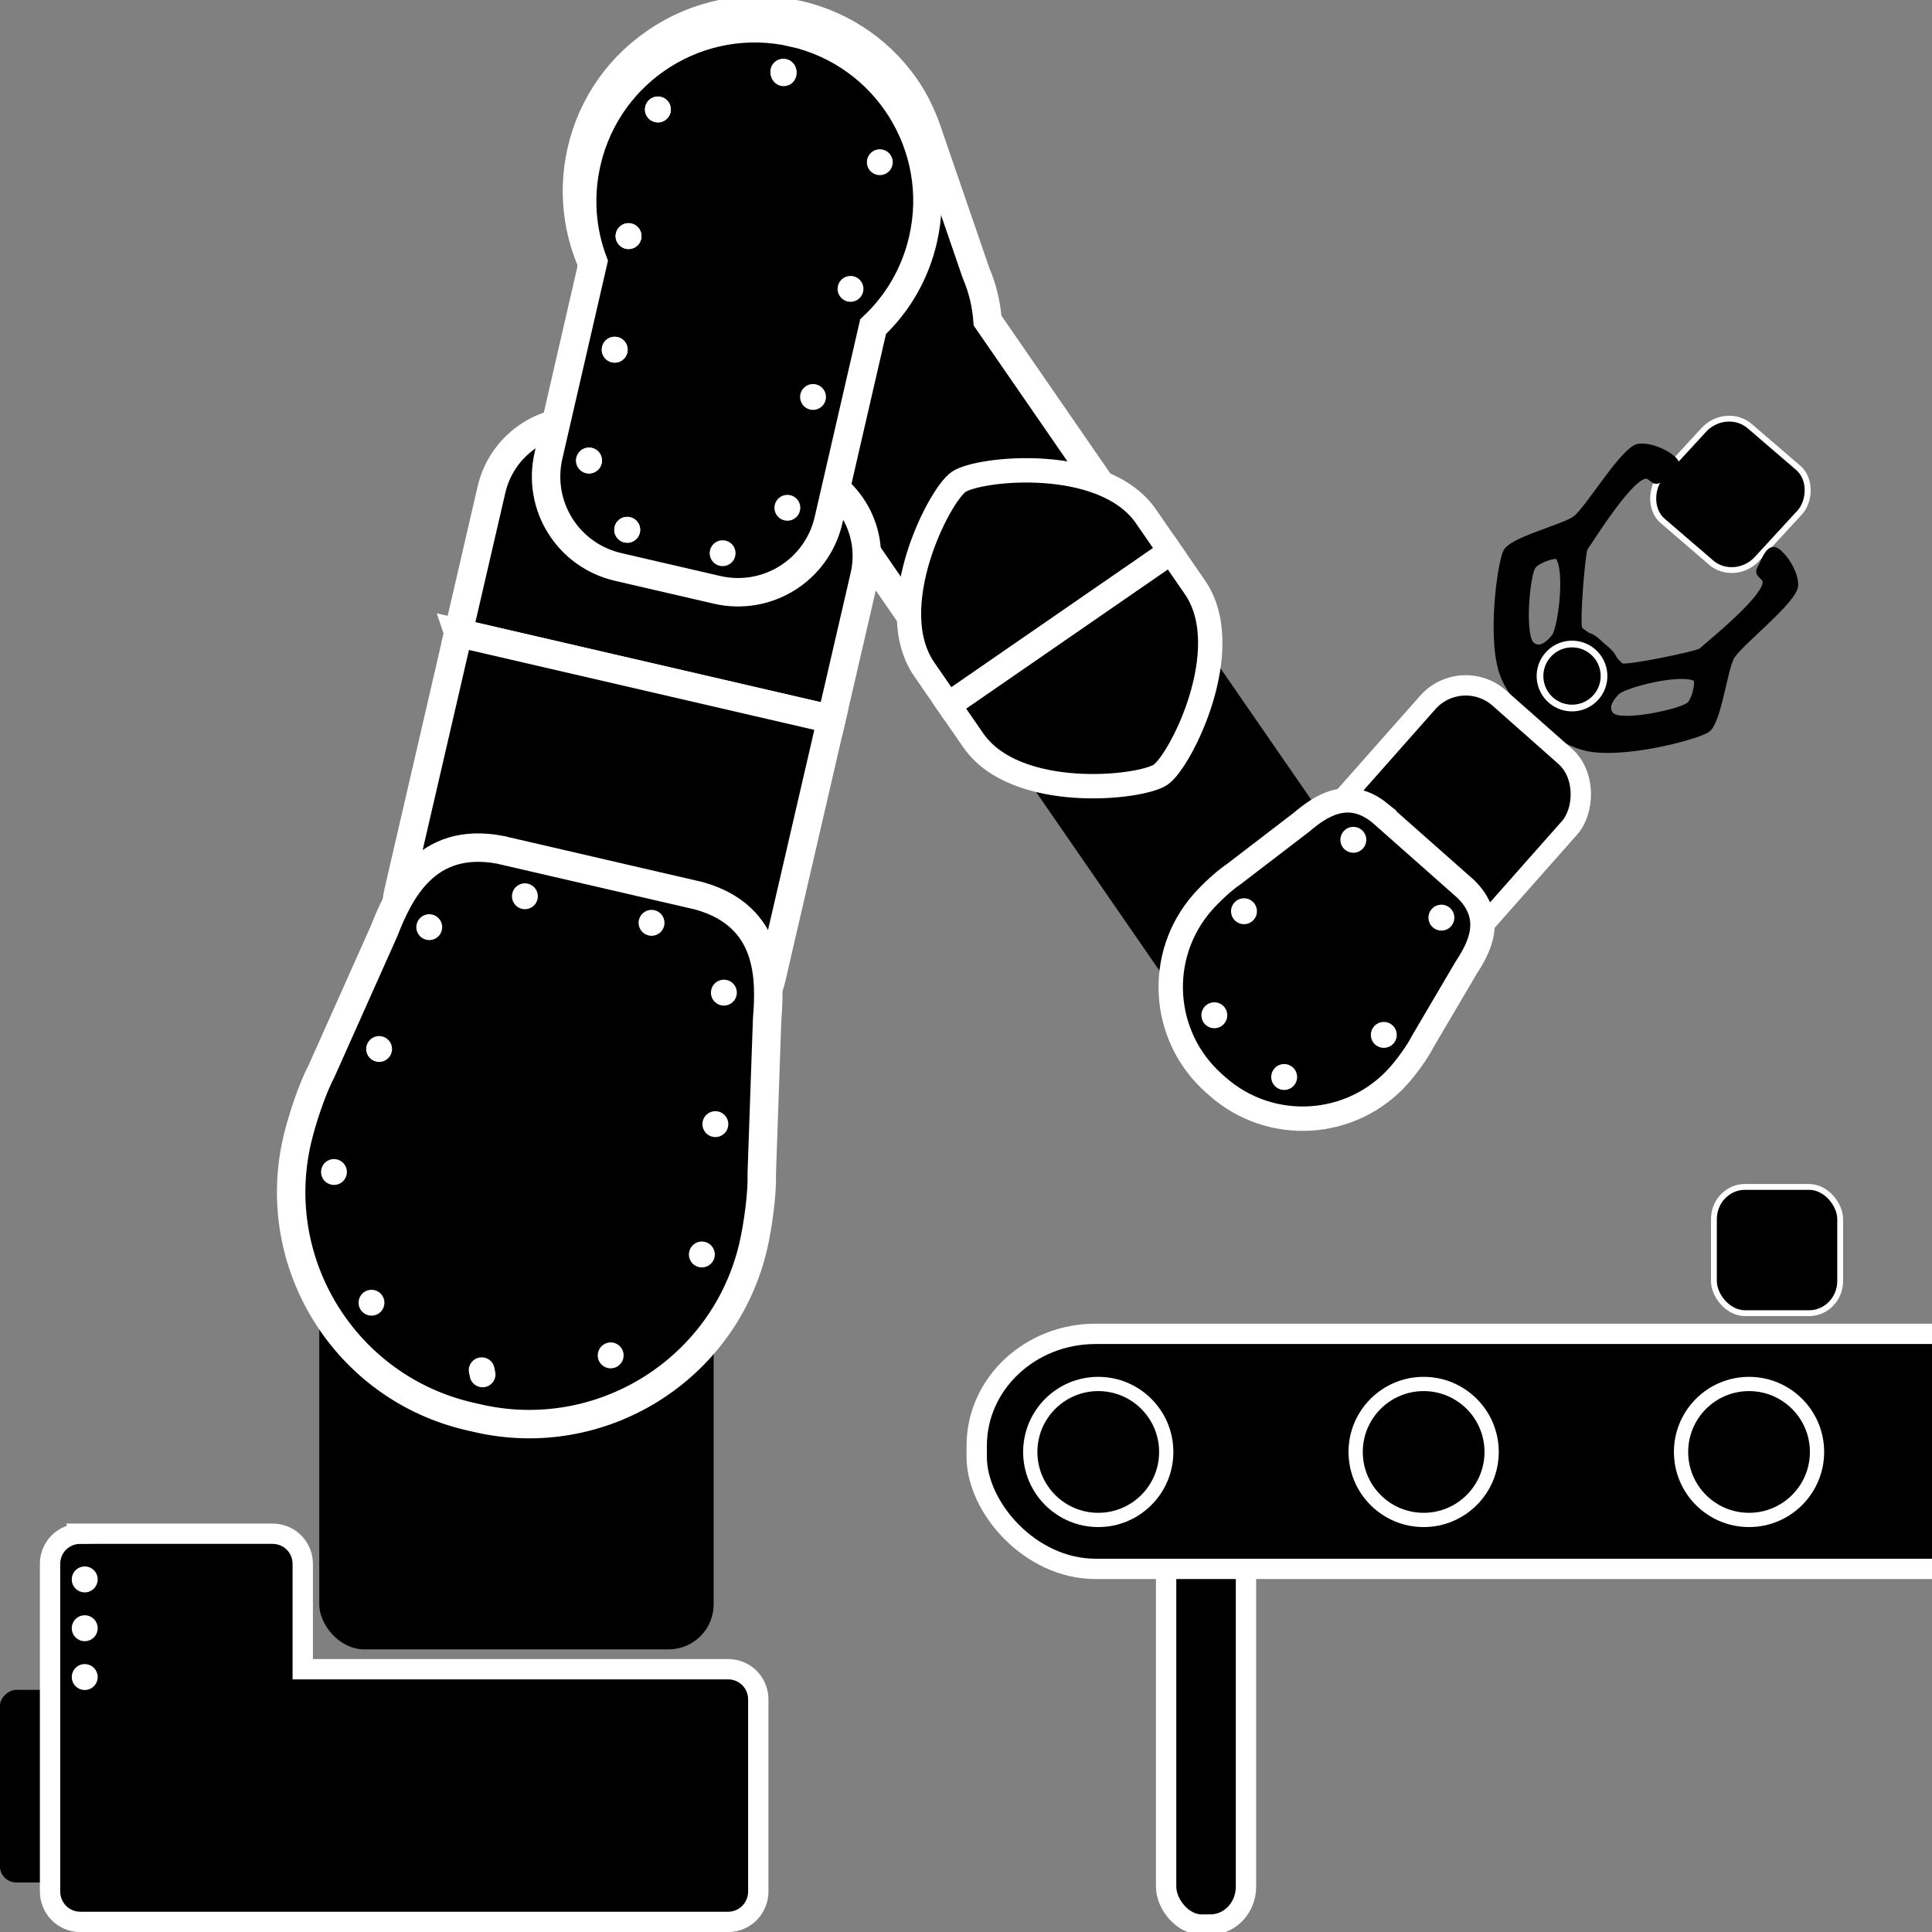 <?xml version="1.0" encoding="UTF-8" standalone="no"?>
<!-- Created with Inkscape (http://www.inkscape.org/) -->

<svg
   xmlns:dc="http://purl.org/dc/elements/1.1/"
   xmlns:cc="http://creativecommons.org/ns#"
   xmlns:rdf="http://www.w3.org/1999/02/22-rdf-syntax-ns#"
   xmlns:svg="http://www.w3.org/2000/svg"
   xmlns="http://www.w3.org/2000/svg"
   xmlns:sodipodi="http://sodipodi.sourceforge.net/DTD/sodipodi-0.dtd"
   xmlns:inkscape="http://www.inkscape.org/namespaces/inkscape"
   width="133"
   height="133"
   id="svg6268"
   version="1.1"
   inkscape:version="0.48.4 r9939"
   sodipodi:docname="robot.svg">
  <rect width="100%" height="100%" fill="#808080" stroke="none"/>
  <defs
     id="defs6270" />
  <sodipodi:namedview
     id="base"
     pagecolor="#ffffff"
     bordercolor="#666666"
     borderopacity="1.0"
     inkscape:pageopacity="0.0"
     inkscape:pageshadow="2"
     inkscape:zoom="0.7"
     inkscape:cx="203.0728"
     inkscape:cy="118.81413"
     inkscape:document-units="px"
     inkscape:current-layer="layer1"
     showgrid="false"
     fit-margin-top="0"
     fit-margin-left="0"
     fit-margin-right="0"
     fit-margin-bottom="0"
     inkscape:window-width="1024"
     inkscape:window-height="720"
     inkscape:window-x="0"
     inkscape:window-y="0"
     inkscape:window-maximized="1" />
  <g
     inkscape:label="Layer 1"
     inkscape:groupmode="layer"
     id="layer1"
     transform="translate(-155.499,-518.176)">
    <g
       transform="matrix(0.56,0,0,0.56,172.437,145.887)"
       id="g5747-4">
      <rect
         style="fill:#000000;fill-opacity:1;stroke:#000000;stroke-width:0.67;stroke-linecap:round;stroke-linejoin:miter;stroke-miterlimit:4;stroke-opacity:1;stroke-dasharray:none;stroke-dashoffset:0"
         id="rect4399-6"
         width="47.81"
         height="50.8"
         x="9.338"
         y="816.422"
         ry="5.197" />
      <rect
         transform="matrix(0,1,-1,0,0,0)"
         ry="1.871"
         y="14.563"
         x="872.691"
         height="15.541"
         width="23.365"
         id="rect4403-9"
         style="fill:#000000;fill-opacity:1;stroke:#000000;stroke-width:0.318;stroke-linecap:round;stroke-linejoin:miter;stroke-miterlimit:4;stroke-opacity:1;stroke-dasharray:none;stroke-dashoffset:0" />
      <path
         style="fill:#000000;fill-opacity:1;stroke:#ffffff;stroke-width:2.5;stroke-linecap:round;stroke-linejoin:miter;stroke-miterlimit:4;stroke-opacity:1;stroke-dasharray:none;stroke-dashoffset:0"
         d="m -20.374,853.341 c -2.073,0 -3.719,1.646 -3.719,3.719 l 0,16.656 0,22.594 0,1 c 0,2.073 1.646,3.75 3.719,3.75 l 79.625,0 c 2.073,0 3.719,-1.677 3.719,-3.75 l 0,-23.594 c 0,-2.073 -1.646,-3.719 -3.719,-3.719 l -52.281,0 0,-12.938 c 0,-2.073 -1.646,-3.719 -3.719,-3.719 l -23.625,0 z"
         id="path4405-8"
         inkscape:connector-curvature="0" />
      <path
         sodipodi:type="arc"
         style="fill:#ffffff;fill-opacity:1;stroke:#ffffff;stroke-width:5;stroke-linecap:round;stroke-linejoin:miter;stroke-miterlimit:4.2;stroke-opacity:1;stroke-dasharray:none;stroke-dashoffset:0"
         id="path4497-4"
         sodipodi:cx="-525.78442"
         sodipodi:cy="-1340.1841"
         sodipodi:rx="8.586297"
         sodipodi:ry="8.586297"
         d="m -517.198,-1340.184 c 0,4.742 -3.844,8.586 -8.586,8.586 -4.742,0 -8.586,-3.844 -8.586,-8.586 0,-4.742 3.844,-8.586 8.586,-8.586 4.742,0 8.586,3.844 8.586,8.586 z"
         transform="matrix(-0.144,0,0,0.144,-95.544,1051.946)" />
      <path
         transform="matrix(-0.144,0,0,0.144,-95.544,1057.946)"
         d="m -517.198,-1340.184 c 0,4.742 -3.844,8.586 -8.586,8.586 -4.742,0 -8.586,-3.844 -8.586,-8.586 0,-4.742 3.844,-8.586 8.586,-8.586 4.742,0 8.586,3.844 8.586,8.586 z"
         sodipodi:ry="8.586297"
         sodipodi:rx="8.586297"
         sodipodi:cy="-1340.1841"
         sodipodi:cx="-525.78442"
         id="path4499-5"
         style="fill:#ffffff;fill-opacity:1;stroke:#ffffff;stroke-width:5;stroke-linecap:round;stroke-linejoin:miter;stroke-miterlimit:4.2;stroke-opacity:1;stroke-dasharray:none;stroke-dashoffset:0"
         sodipodi:type="arc" />
      <path
         sodipodi:type="arc"
         style="fill:#ffffff;fill-opacity:1;stroke:#ffffff;stroke-width:5;stroke-linecap:round;stroke-linejoin:miter;stroke-miterlimit:4.2;stroke-opacity:1;stroke-dasharray:none;stroke-dashoffset:0"
         id="path4501-8"
         sodipodi:cx="-525.78442"
         sodipodi:cy="-1340.1841"
         sodipodi:rx="8.586297"
         sodipodi:ry="8.586297"
         d="m -517.198,-1340.184 c 0,4.742 -3.844,8.586 -8.586,8.586 -4.742,0 -8.586,-3.844 -8.586,-8.586 0,-4.742 3.844,-8.586 8.586,-8.586 4.742,0 8.586,3.844 8.586,8.586 z"
         transform="matrix(-0.144,0,0,0.144,-95.544,1063.946)" />
    </g>
    <g
       id="g5702-2"
       inkscape:transform-center-x="-14.971558"
       transform="matrix(0.354,0.433,-0.433,0.354,478.178,240.442)"
       inkscape:transform-center-y="22.357397">
      <rect
         inkscape:transform-center-x="-96.467846"
         transform="matrix(-0.081,0.997,-0.997,-0.081,0,0)"
         inkscape:transform-center-y="9.1828203"
         style="fill:#000000;fill-opacity:1;stroke:none"
         id="rect4395-4"
         width="27.321"
         height="44.207"
         x="679.841"
         y="-270.913"
         ry="0" />
      <path
         inkscape:transform-center-y="1.4179328"
         inkscape:transform-center-x="-23.521482"
         inkscape:connector-curvature="0"
         style="fill:#000000;fill-opacity:1;stroke:#ffffff;stroke-width:3.5;stroke-linecap:round;stroke-linejoin:miter;stroke-miterlimit:4.2;stroke-opacity:1;stroke-dasharray:none;stroke-dashoffset:0"
         d="m 163.239,701.433 c 0.296,-3.638 -2.368,-6.808 -6.006,-7.104 l -30.462,-2.479 c -1.698,-1.193 -3.562,-2.071 -5.432,-2.605 l -17.501,-6.472 c -1.786,-0.639 -3.654,-1.113 -5.634,-1.274 -12.159,-0.99 -22.826,8.101 -23.816,20.26 -0.003,0.035 -0.005,0.059 -0.008,0.093 -0.003,0.035 -0.005,0.059 -0.008,0.093 -0.99,12.159 8.067,22.855 20.226,23.845 1.98,0.161 3.9,-0.004 5.766,-0.346 l 18.318,-3.557 c 1.931,-0.225 3.913,-0.79 5.781,-1.693 l 30.462,2.479 c 3.638,0.296 6.78,-2.401 7.076,-6.04 l 1.237,-15.2 z"
         id="path4397-9" />
      <path
         inkscape:transform-center-y="6.5041321"
         inkscape:transform-center-x="-56.148588"
         inkscape:connector-curvature="0"
         id="path4493-5"
         d="m 162.937,692.425 -5.17,-0.421 c -9.157,-0.745 -17.64,12.185 -17.883,15.162 -0.242,2.976 6.036,17.14 15.193,17.885 l 5.17,0.421 z"
         style="fill:#000000;fill-opacity:1;stroke:#ffffff;stroke-width:3;stroke-miterlimit:4;stroke-opacity:1;stroke-dasharray:none"
         sodipodi:nodetypes="cszscc" />
      <path
         inkscape:transform-center-y="6.9736065"
         inkscape:transform-center-x="-76.737913"
         sodipodi:nodetypes="cszscc"
         style="fill:#000000;fill-opacity:1;stroke:#ffffff;stroke-width:3;stroke-miterlimit:4;stroke-opacity:1;stroke-dasharray:none"
         d="m 163.155,692.443 5.17,0.421 c 9.157,0.745 15.438,14.878 15.195,17.854 -0.242,2.976 -8.729,15.938 -17.885,15.193 l -5.17,-0.421 z"
         id="path4495-2"
         inkscape:connector-curvature="0" />
    </g>
    <g
       id="g5708-5"
       inkscape:transform-center-x="-5.1007961"
       inkscape:transform-center-y="-32.063168"
       transform="matrix(0.536,-0.16,0.16,0.536,43.364,170.519)">
      <path
         inkscape:transform-center-x="-38.502351"
         inkscape:transform-center-y="-69.13676"
         inkscape:connector-curvature="0"
         style="fill:#000000;fill-opacity:1;stroke:#ffffff;stroke-width:3.5;stroke-linecap:round;stroke-linejoin:miter;stroke-miterlimit:4;stroke-opacity:1;stroke-dasharray:none;stroke-dashoffset:0"
         d="m 69.936,723.865 c -5.253,-2.99 -11.91,-1.186 -14.901,4.067 l -8.951,15.725 40.955,23.313 8.951,-15.725 c 2.99,-5.253 1.143,-11.899 -4.11,-14.889 l -21.944,-12.491 z"
         id="path4389-5" />
      <path
         inkscape:transform-center-x="-24.515647"
         inkscape:transform-center-y="-41.564084"
         inkscape:connector-curvature="0"
         style="fill:#000000;fill-opacity:1;stroke:#ffffff;stroke-width:3.5;stroke-linecap:round;stroke-linejoin:miter;stroke-miterlimit:4;stroke-opacity:1;stroke-dasharray:none;stroke-dashoffset:0"
         d="m 46.084,743.657 -16.155,28.38 c -2.99,5.253 -1.159,11.926 4.095,14.916 l 21.944,12.491 c 5.253,2.99 11.926,1.159 14.916,-4.095 l 16.155,-28.38 -40.955,-23.313 z"
         id="path4391-6" />
      <path
         inkscape:transform-center-x="5.7792194"
         inkscape:transform-center-y="13.324901"
         style="fill:#000000;fill-opacity:1;stroke:#ffffff;stroke-width:3.5;stroke-linecap:round;stroke-linejoin:miter;stroke-miterlimit:4.2;stroke-opacity:1;stroke-dasharray:none;stroke-dashoffset:0"
         d="m 106.764,684.688 c -10.198,-5.805 -23.162,-2.246 -28.966,7.952 -2.155,3.786 -3.031,7.942 -2.744,11.984 l -12.092,21.293 c -3.134,5.513 -1.214,12.46 4.299,15.594 l 10.834,6.167 c 5.513,3.134 12.482,1.226 15.616,-4.287 l 12.067,-21.25 c 3.635,-1.816 6.777,-4.691 8.938,-8.487 5.805,-10.198 2.246,-23.162 -7.952,-28.967 z"
         id="path4401-1"
         inkscape:connector-curvature="0" />
      <path
         inkscape:transform-center-x="-4.8512334"
         inkscape:transform-center-y="-8.9172957"
         style="fill:#000000;fill-opacity:1;stroke:#ffffff;stroke-width:3.5;stroke-linecap:round;stroke-linejoin:miter;stroke-miterlimit:4.2;stroke-opacity:1;stroke-dasharray:none;stroke-dashoffset:0"
         d="m 43.354,770.689 c -8.284,-4.249 -13.405,1.532 -16.503,5.493 l -12.349,14.366 c -1.708,1.727 -4.031,5.061 -5.29,7.273 -7.729,13.578 -2.979,30.882 10.599,38.612 0.144,0.082 0.289,0.168 0.435,0.247 0.142,0.084 0.29,0.165 0.435,0.247 13.578,7.729 30.882,2.979 38.612,-10.599 1.259,-2.212 2.939,-5.911 3.552,-8.262 l 6.048,-17.952 c 1.823,-4.686 4.18,-12.041 -3.703,-16.994 l -10.918,-6.215 -10.918,-6.215 z"
         id="path4407-5"
         inkscape:connector-curvature="0" />
      <path
         inkscape:transform-center-y="17.8865"
         inkscape:transform-center-x="10.181577"
         transform="matrix(0.125,0.071,-0.071,0.125,-6.588,1036.801)"
         d="m -517.198,-1340.184 c 0,4.742 -3.844,8.586 -8.586,8.586 -4.742,0 -8.586,-3.844 -8.586,-8.586 0,-4.742 3.844,-8.586 8.586,-8.586 4.742,0 8.586,3.844 8.586,8.586 z"
         sodipodi:ry="8.586297"
         sodipodi:rx="8.586297"
         sodipodi:cy="-1340.1841"
         sodipodi:cx="-525.78442"
         id="path4411-1"
         style="fill:#ffffff;fill-opacity:1;stroke:#ffffff;stroke-width:5;stroke-linecap:round;stroke-linejoin:miter;stroke-miterlimit:4.2;stroke-opacity:1;stroke-dasharray:none;stroke-dashoffset:0"
         sodipodi:type="arc" />
      <path
         inkscape:transform-center-y="5.7430235"
         inkscape:transform-center-x="20.662621"
         transform="matrix(-0.125,-0.071,-0.071,0.125,-148.609,949.781)"
         d="m -517.198,-1340.184 c 0,4.742 -3.844,8.586 -8.586,8.586 -4.742,0 -8.586,-3.844 -8.586,-8.586 0,-4.742 3.844,-8.586 8.586,-8.586 4.742,0 8.586,3.844 8.586,8.586 z"
         sodipodi:ry="8.586297"
         sodipodi:rx="8.586297"
         sodipodi:cy="-1340.1841"
         sodipodi:cx="-525.78442"
         id="path4413-4"
         style="fill:#ffffff;fill-opacity:1;stroke:#ffffff;stroke-width:5;stroke-linecap:round;stroke-linejoin:miter;stroke-miterlimit:4.2;stroke-opacity:1;stroke-dasharray:none;stroke-dashoffset:0"
         sodipodi:type="arc" />
      <path
         inkscape:transform-center-y="-10.992777"
         inkscape:transform-center-x="20.486721"
         sodipodi:type="arc"
         style="fill:#ffffff;fill-opacity:1;stroke:#ffffff;stroke-width:5;stroke-linecap:round;stroke-linejoin:miter;stroke-miterlimit:4.2;stroke-opacity:1;stroke-dasharray:none;stroke-dashoffset:0"
         id="path4415-8"
         sodipodi:cx="-525.78442"
         sodipodi:cy="-1340.1841"
         sodipodi:rx="8.586297"
         sodipodi:ry="8.586297"
         d="m -517.198,-1340.184 c 0,4.742 -3.844,8.586 -8.586,8.586 -4.742,0 -8.586,-3.844 -8.586,-8.586 0,-4.742 3.844,-8.586 8.586,-8.586 4.742,0 8.586,3.844 8.586,8.586 z"
         transform="matrix(-0.125,-0.071,-0.071,0.125,-148.433,933.045)" />
      <path
         inkscape:transform-center-y="-23.908376"
         inkscape:transform-center-x="10.833441"
         transform="matrix(-0.125,-0.071,-0.071,0.125,-138.78,920.129)"
         d="m -517.198,-1340.184 c 0,4.742 -3.844,8.586 -8.586,8.586 -4.742,0 -8.586,-3.844 -8.586,-8.586 0,-4.742 3.844,-8.586 8.586,-8.586 4.742,0 8.586,3.844 8.586,8.586 z"
         sodipodi:ry="8.586297"
         sodipodi:rx="8.586297"
         sodipodi:cy="-1340.1841"
         sodipodi:cx="-525.78442"
         id="path4417-8"
         style="fill:#ffffff;fill-opacity:1;stroke:#ffffff;stroke-width:5;stroke-linecap:round;stroke-linejoin:miter;stroke-miterlimit:4.2;stroke-opacity:1;stroke-dasharray:none;stroke-dashoffset:0"
         sodipodi:type="arc" />
      <path
         inkscape:transform-center-y="-36.511676"
         inkscape:transform-center-x="0.63147137"
         sodipodi:type="arc"
         style="fill:#ffffff;fill-opacity:1;stroke:#ffffff;stroke-width:5;stroke-linecap:round;stroke-linejoin:miter;stroke-miterlimit:4.2;stroke-opacity:1;stroke-dasharray:none;stroke-dashoffset:0"
         id="path4419-5"
         sodipodi:cx="-525.78442"
         sodipodi:cy="-1340.1841"
         sodipodi:rx="8.586297"
         sodipodi:ry="8.586297"
         d="m -517.198,-1340.184 c 0,4.742 -3.844,8.586 -8.586,8.586 -4.742,0 -8.586,-3.844 -8.586,-8.586 0,-4.742 3.844,-8.586 8.586,-8.586 4.742,0 8.586,3.844 8.586,8.586 z"
         transform="matrix(-0.125,-0.071,-0.071,0.125,-128.578,907.526)" />
      <path
         inkscape:transform-center-y="-36.788076"
         inkscape:transform-center-x="-11.735539"
         sodipodi:type="arc"
         style="fill:#ffffff;fill-opacity:1;stroke:#ffffff;stroke-width:5;stroke-linecap:round;stroke-linejoin:miter;stroke-miterlimit:4.2;stroke-opacity:1;stroke-dasharray:none;stroke-dashoffset:0"
         id="path4421-3"
         sodipodi:cx="-525.78442"
         sodipodi:cy="-1340.1841"
         sodipodi:rx="8.586297"
         sodipodi:ry="8.586297"
         d="m -517.198,-1340.184 c 0,4.742 -3.844,8.586 -8.586,8.586 -4.742,0 -8.586,-3.844 -8.586,-8.586 0,-4.742 3.844,-8.586 8.586,-8.586 4.742,0 8.586,3.844 8.586,8.586 z"
         transform="matrix(-0.125,-0.071,-0.071,0.125,-116.211,907.25)" />
      <g
         inkscape:transform-center-y="-4.0870358"
         inkscape:transform-center-x="-10.767702"
         id="g4423-3"
         transform="matrix(-0.869,-0.495,-0.495,0.869,965.592,256.643)">
        <path
           transform="matrix(0.144,0,0,0.144,610.304,1158.943)"
           d="m -517.198,-1340.184 c 0,4.742 -3.844,8.586 -8.586,8.586 -4.742,0 -8.586,-3.844 -8.586,-8.586 0,-4.742 3.844,-8.586 8.586,-8.586 4.742,0 8.586,3.844 8.586,8.586 z"
           sodipodi:ry="8.586297"
           sodipodi:rx="8.586297"
           sodipodi:cy="-1340.1841"
           sodipodi:cx="-525.78442"
           id="path4425-6"
           style="fill:#ffffff;fill-opacity:1;stroke:#ffffff;stroke-width:5;stroke-linecap:round;stroke-linejoin:miter;stroke-miterlimit:4.2;stroke-opacity:1;stroke-dasharray:none;stroke-dashoffset:0"
           sodipodi:type="arc" />
        <path
           transform="matrix(-0.144,0,0,0.144,443.83,1153.574)"
           d="m -517.198,-1340.184 c 0,4.742 -3.844,8.586 -8.586,8.586 -4.742,0 -8.586,-3.844 -8.586,-8.586 0,-4.742 3.844,-8.586 8.586,-8.586 4.742,0 8.586,3.844 8.586,8.586 z"
           sodipodi:ry="8.586297"
           sodipodi:rx="8.586297"
           sodipodi:cy="-1340.1841"
           sodipodi:cx="-525.78442"
           id="path4427-0"
           style="fill:#ffffff;fill-opacity:1;stroke:#ffffff;stroke-width:5;stroke-linecap:round;stroke-linejoin:miter;stroke-miterlimit:4.2;stroke-opacity:1;stroke-dasharray:none;stroke-dashoffset:0"
           sodipodi:type="arc" />
        <path
           sodipodi:type="arc"
           style="fill:#ffffff;fill-opacity:1;stroke:#ffffff;stroke-width:5;stroke-linecap:round;stroke-linejoin:miter;stroke-miterlimit:4.2;stroke-opacity:1;stroke-dasharray:none;stroke-dashoffset:0"
           id="path4429-5"
           sodipodi:cx="-525.78442"
           sodipodi:cy="-1340.1841"
           sodipodi:rx="8.586297"
           sodipodi:ry="8.586297"
           d="m -517.198,-1340.184 c 0,4.742 -3.844,8.586 -8.586,8.586 -4.742,0 -8.586,-3.844 -8.586,-8.586 0,-4.742 3.844,-8.586 8.586,-8.586 4.742,0 8.586,3.844 8.586,8.586 z"
           transform="matrix(-0.144,0,0,0.144,435.704,1138.943)" />
        <path
           transform="matrix(-0.144,0,0,0.144,437.704,1122.943)"
           d="m -517.198,-1340.184 c 0,4.742 -3.844,8.586 -8.586,8.586 -4.742,0 -8.586,-3.844 -8.586,-8.586 0,-4.742 3.844,-8.586 8.586,-8.586 4.742,0 8.586,3.844 8.586,8.586 z"
           sodipodi:ry="8.586297"
           sodipodi:rx="8.586297"
           sodipodi:cy="-1340.1841"
           sodipodi:cx="-525.78442"
           id="path4431-4"
           style="fill:#ffffff;fill-opacity:1;stroke:#ffffff;stroke-width:5;stroke-linecap:round;stroke-linejoin:miter;stroke-miterlimit:4.2;stroke-opacity:1;stroke-dasharray:none;stroke-dashoffset:0"
           sodipodi:type="arc" />
        <path
           sodipodi:type="arc"
           style="fill:#ffffff;fill-opacity:1;stroke:#ffffff;stroke-width:5;stroke-linecap:round;stroke-linejoin:miter;stroke-miterlimit:4.2;stroke-opacity:1;stroke-dasharray:none;stroke-dashoffset:0"
           id="path4433-1"
           sodipodi:cx="-525.78442"
           sodipodi:cy="-1340.1841"
           sodipodi:rx="8.586297"
           sodipodi:ry="8.586297"
           d="m -517.198,-1340.184 c 0,4.742 -3.844,8.586 -8.586,8.586 -4.742,0 -8.586,-3.844 -8.586,-8.586 0,-4.742 3.844,-8.586 8.586,-8.586 4.742,0 8.586,3.844 8.586,8.586 z"
           transform="matrix(-0.144,0,0,0.144,440.335,1106.943)" />
        <path
           sodipodi:type="arc"
           style="fill:#ffffff;fill-opacity:1;stroke:#ffffff;stroke-width:5;stroke-linecap:round;stroke-linejoin:miter;stroke-miterlimit:4.2;stroke-opacity:1;stroke-dasharray:none;stroke-dashoffset:0"
           id="path4435-1"
           sodipodi:cx="-525.78442"
           sodipodi:cy="-1340.1841"
           sodipodi:rx="8.586297"
           sodipodi:ry="8.586297"
           d="m -517.198,-1340.184 c 0,4.742 -3.844,8.586 -8.586,8.586 -4.742,0 -8.586,-3.844 -8.586,-8.586 0,-4.742 3.844,-8.586 8.586,-8.586 4.742,0 8.586,3.844 8.586,8.586 z"
           transform="matrix(-0.144,0,0,0.144,450.946,1100.584)" />
      </g>
      <g
         inkscape:transform-center-y="10.921467"
         inkscape:transform-center-x="9.1779047"
         transform="matrix(0.869,0.495,-0.495,0.869,36.344,-272.312)"
         id="g4437-2">
        <path
           sodipodi:type="arc"
           style="fill:#ffffff;fill-opacity:1;stroke:#ffffff;stroke-width:5;stroke-linecap:round;stroke-linejoin:miter;stroke-miterlimit:4.2;stroke-opacity:1;stroke-dasharray:none;stroke-dashoffset:0"
           id="path4439-5"
           sodipodi:cx="-525.78442"
           sodipodi:cy="-1340.1841"
           sodipodi:rx="8.586297"
           sodipodi:ry="8.586297"
           d="m -517.198,-1340.184 c 0,4.742 -3.844,8.586 -8.586,8.586 -4.742,0 -8.586,-3.844 -8.586,-8.586 0,-4.742 3.844,-8.586 8.586,-8.586 4.742,0 8.586,3.844 8.586,8.586 z"
           transform="matrix(-0.144,0,0,0.144,458.946,994.584)" />
        <path
           transform="matrix(-0.144,0,0,0.144,444.946,1002.584)"
           d="m -517.198,-1340.184 c 0,4.742 -3.844,8.586 -8.586,8.586 -4.742,0 -8.586,-3.844 -8.586,-8.586 0,-4.742 3.844,-8.586 8.586,-8.586 4.742,0 8.586,3.844 8.586,8.586 z"
           sodipodi:ry="8.586297"
           sodipodi:rx="8.586297"
           sodipodi:cy="-1340.1841"
           sodipodi:cx="-525.78442"
           id="path4441-9"
           style="fill:#ffffff;fill-opacity:1;stroke:#ffffff;stroke-width:5;stroke-linecap:round;stroke-linejoin:miter;stroke-miterlimit:4.2;stroke-opacity:1;stroke-dasharray:none;stroke-dashoffset:0"
           sodipodi:type="arc" />
        <path
           sodipodi:type="arc"
           style="fill:#ffffff;fill-opacity:1;stroke:#ffffff;stroke-width:5;stroke-linecap:round;stroke-linejoin:miter;stroke-miterlimit:4.2;stroke-opacity:1;stroke-dasharray:none;stroke-dashoffset:0"
           id="path4443-4"
           sodipodi:cx="-525.78442"
           sodipodi:cy="-1340.1841"
           sodipodi:rx="8.586297"
           sodipodi:ry="8.586297"
           d="m -517.198,-1340.184 c 0,4.742 -3.844,8.586 -8.586,8.586 -4.742,0 -8.586,-3.844 -8.586,-8.586 0,-4.742 3.844,-8.586 8.586,-8.586 4.742,0 8.586,3.844 8.586,8.586 z"
           transform="matrix(-0.144,0,0,0.144,444.946,1018.584)" />
        <path
           transform="matrix(-0.144,0,0,0.144,446.441,1032.584)"
           d="m -517.198,-1340.184 c 0,4.742 -3.844,8.586 -8.586,8.586 -4.742,0 -8.586,-3.844 -8.586,-8.586 0,-4.742 3.844,-8.586 8.586,-8.586 4.742,0 8.586,3.844 8.586,8.586 z"
           sodipodi:ry="8.586297"
           sodipodi:rx="8.586297"
           sodipodi:cy="-1340.1841"
           sodipodi:cx="-525.78442"
           id="path4445-3"
           style="fill:#ffffff;fill-opacity:1;stroke:#ffffff;stroke-width:5;stroke-linecap:round;stroke-linejoin:miter;stroke-miterlimit:4.2;stroke-opacity:1;stroke-dasharray:none;stroke-dashoffset:0"
           sodipodi:type="arc" />
        <path
           transform="matrix(-0.144,0,0,0.144,452.946,1053.827)"
           d="m -517.198,-1340.184 c 0,4.742 -3.844,8.586 -8.586,8.586 -4.742,0 -8.586,-3.844 -8.586,-8.586 0,-4.742 3.844,-8.586 8.586,-8.586 4.742,0 8.586,3.844 8.586,8.586 z"
           sodipodi:ry="8.586297"
           sodipodi:rx="8.586297"
           sodipodi:cy="-1340.1841"
           sodipodi:cx="-525.78442"
           id="path4447-3"
           style="fill:#ffffff;fill-opacity:1;stroke:#ffffff;stroke-width:5;stroke-linecap:round;stroke-linejoin:miter;stroke-miterlimit:4.2;stroke-opacity:1;stroke-dasharray:none;stroke-dashoffset:0"
           sodipodi:type="arc" />
        <path
           sodipodi:type="arc"
           style="fill:#ffffff;fill-opacity:1;stroke:#ffffff;stroke-width:5;stroke-linecap:round;stroke-linejoin:miter;stroke-miterlimit:4.2;stroke-opacity:1;stroke-dasharray:none;stroke-dashoffset:0"
           id="path4449-9"
           sodipodi:cx="-525.78442"
           sodipodi:cy="-1340.1841"
           sodipodi:rx="8.586297"
           sodipodi:ry="8.586297"
           d="m -517.198,-1340.184 c 0,4.742 -3.844,8.586 -8.586,8.586 -4.742,0 -8.586,-3.844 -8.586,-8.586 0,-4.742 3.844,-8.586 8.586,-8.586 4.742,0 8.586,3.844 8.586,8.586 z"
           transform="matrix(-0.144,0,0,0.144,446.441,1046.584)" />
      </g>
      <g
         inkscape:transform-center-y="10.921467"
         inkscape:transform-center-x="9.1779047"
         transform="matrix(0.869,0.495,-0.495,0.869,36.344,-272.312)"
         id="g4451-3">
        <path
           transform="matrix(-0.144,0,0,0.144,458.946,994.584)"
           d="m -517.198,-1340.184 c 0,4.742 -3.844,8.586 -8.586,8.586 -4.742,0 -8.586,-3.844 -8.586,-8.586 0,-4.742 3.844,-8.586 8.586,-8.586 4.742,0 8.586,3.844 8.586,8.586 z"
           sodipodi:ry="8.586297"
           sodipodi:rx="8.586297"
           sodipodi:cy="-1340.1841"
           sodipodi:cx="-525.78442"
           id="path4453-7"
           style="fill:#ffffff;fill-opacity:1;stroke:#ffffff;stroke-width:5;stroke-linecap:round;stroke-linejoin:miter;stroke-miterlimit:4.2;stroke-opacity:1;stroke-dasharray:none;stroke-dashoffset:0"
           sodipodi:type="arc" />
        <path
           sodipodi:type="arc"
           style="fill:#ffffff;fill-opacity:1;stroke:#ffffff;stroke-width:5;stroke-linecap:round;stroke-linejoin:miter;stroke-miterlimit:4.2;stroke-opacity:1;stroke-dasharray:none;stroke-dashoffset:0"
           id="path4455-5"
           sodipodi:cx="-525.78442"
           sodipodi:cy="-1340.1841"
           sodipodi:rx="8.586297"
           sodipodi:ry="8.586297"
           d="m -517.198,-1340.184 c 0,4.742 -3.844,8.586 -8.586,8.586 -4.742,0 -8.586,-3.844 -8.586,-8.586 0,-4.742 3.844,-8.586 8.586,-8.586 4.742,0 8.586,3.844 8.586,8.586 z"
           transform="matrix(-0.144,0,0,0.144,444.946,1002.584)" />
        <path
           transform="matrix(-0.144,0,0,0.144,444.946,1018.584)"
           d="m -517.198,-1340.184 c 0,4.742 -3.844,8.586 -8.586,8.586 -4.742,0 -8.586,-3.844 -8.586,-8.586 0,-4.742 3.844,-8.586 8.586,-8.586 4.742,0 8.586,3.844 8.586,8.586 z"
           sodipodi:ry="8.586297"
           sodipodi:rx="8.586297"
           sodipodi:cy="-1340.1841"
           sodipodi:cx="-525.78442"
           id="path4457-2"
           style="fill:#ffffff;fill-opacity:1;stroke:#ffffff;stroke-width:5;stroke-linecap:round;stroke-linejoin:miter;stroke-miterlimit:4.2;stroke-opacity:1;stroke-dasharray:none;stroke-dashoffset:0"
           sodipodi:type="arc" />
        <path
           sodipodi:type="arc"
           style="fill:#ffffff;fill-opacity:1;stroke:#ffffff;stroke-width:5;stroke-linecap:round;stroke-linejoin:miter;stroke-miterlimit:4.2;stroke-opacity:1;stroke-dasharray:none;stroke-dashoffset:0"
           id="path4459-2"
           sodipodi:cx="-525.78442"
           sodipodi:cy="-1340.1841"
           sodipodi:rx="8.586297"
           sodipodi:ry="8.586297"
           d="m -517.198,-1340.184 c 0,4.742 -3.844,8.586 -8.586,8.586 -4.742,0 -8.586,-3.844 -8.586,-8.586 0,-4.742 3.844,-8.586 8.586,-8.586 4.742,0 8.586,3.844 8.586,8.586 z"
           transform="matrix(-0.144,0,0,0.144,446.441,1032.584)" />
        <path
           sodipodi:type="arc"
           style="fill:#ffffff;fill-opacity:1;stroke:#ffffff;stroke-width:5;stroke-linecap:round;stroke-linejoin:miter;stroke-miterlimit:4.2;stroke-opacity:1;stroke-dasharray:none;stroke-dashoffset:0"
           id="path4461-9"
           sodipodi:cx="-525.78442"
           sodipodi:cy="-1340.1841"
           sodipodi:rx="8.586297"
           sodipodi:ry="8.586297"
           d="m -517.198,-1340.184 c 0,4.742 -3.844,8.586 -8.586,8.586 -4.742,0 -8.586,-3.844 -8.586,-8.586 0,-4.742 3.844,-8.586 8.586,-8.586 4.742,0 8.586,3.844 8.586,8.586 z"
           transform="matrix(-0.144,0,0,0.144,452.946,1053.827)" />
        <path
           transform="matrix(-0.144,0,0,0.144,446.441,1046.584)"
           d="m -517.198,-1340.184 c 0,4.742 -3.844,8.586 -8.586,8.586 -4.742,0 -8.586,-3.844 -8.586,-8.586 0,-4.742 3.844,-8.586 8.586,-8.586 4.742,0 8.586,3.844 8.586,8.586 z"
           sodipodi:ry="8.586297"
           sodipodi:rx="8.586297"
           sodipodi:cy="-1340.1841"
           sodipodi:cx="-525.78442"
           id="path4463-8"
           style="fill:#ffffff;fill-opacity:1;stroke:#ffffff;stroke-width:5;stroke-linecap:round;stroke-linejoin:miter;stroke-miterlimit:4.2;stroke-opacity:1;stroke-dasharray:none;stroke-dashoffset:0"
           sodipodi:type="arc" />
      </g>
      <path
         inkscape:transform-center-y="-13.337324"
         inkscape:transform-center-x="-9.1179979"
         transform="matrix(0.125,0.071,-0.071,0.125,74.72,893.962)"
         d="m -517.198,-1340.184 c 0,4.742 -3.844,8.586 -8.586,8.586 -4.742,0 -8.586,-3.844 -8.586,-8.586 0,-4.742 3.844,-8.586 8.586,-8.586 4.742,0 8.586,3.844 8.586,8.586 z"
         sodipodi:ry="8.586297"
         sodipodi:rx="8.586297"
         sodipodi:cy="-1340.1841"
         sodipodi:cx="-525.78442"
         id="path4465-7"
         style="fill:#ffffff;fill-opacity:1;stroke:#ffffff;stroke-width:5;stroke-linecap:round;stroke-linejoin:miter;stroke-miterlimit:4.2;stroke-opacity:1;stroke-dasharray:none;stroke-dashoffset:0"
         sodipodi:type="arc" />
      <path
         inkscape:transform-center-y="0.5409765"
         inkscape:transform-center-x="-17.327398"
         sodipodi:type="arc"
         style="fill:#ffffff;fill-opacity:1;stroke:#ffffff;stroke-width:5;stroke-linecap:round;stroke-linejoin:miter;stroke-miterlimit:4.2;stroke-opacity:1;stroke-dasharray:none;stroke-dashoffset:0"
         id="path4467-6"
         sodipodi:cx="-525.78442"
         sodipodi:cy="-1340.1841"
         sodipodi:rx="8.586297"
         sodipodi:ry="8.586297"
         d="m -517.198,-1340.184 c 0,4.742 -3.844,8.586 -8.586,8.586 -4.742,0 -8.586,-3.844 -8.586,-8.586 0,-4.742 3.844,-8.586 8.586,-8.586 4.742,0 8.586,3.844 8.586,8.586 z"
         transform="matrix(0.125,0.071,-0.071,0.125,82.929,907.841)" />
      <path
         inkscape:transform-center-y="14.446076"
         inkscape:transform-center-x="-9.4121979"
         transform="matrix(0.125,0.071,-0.071,0.125,75.014,921.746)"
         d="m -517.198,-1340.184 c 0,4.742 -3.844,8.586 -8.586,8.586 -4.742,0 -8.586,-3.844 -8.586,-8.586 0,-4.742 3.844,-8.586 8.586,-8.586 4.742,0 8.586,3.844 8.586,8.586 z"
         sodipodi:ry="8.586297"
         sodipodi:rx="8.586297"
         sodipodi:cy="-1340.1841"
         sodipodi:cx="-525.78442"
         id="path4469-9"
         style="fill:#ffffff;fill-opacity:1;stroke:#ffffff;stroke-width:5;stroke-linecap:round;stroke-linejoin:miter;stroke-miterlimit:4.2;stroke-opacity:1;stroke-dasharray:none;stroke-dashoffset:0"
         sodipodi:type="arc" />
      <path
         inkscape:transform-center-y="25.873476"
         inkscape:transform-center-x="-1.1872979"
         sodipodi:type="arc"
         style="fill:#ffffff;fill-opacity:1;stroke:#ffffff;stroke-width:5;stroke-linecap:round;stroke-linejoin:miter;stroke-miterlimit:4.2;stroke-opacity:1;stroke-dasharray:none;stroke-dashoffset:0"
         id="path4471-2"
         sodipodi:cx="-525.78442"
         sodipodi:cy="-1340.1841"
         sodipodi:rx="8.586297"
         sodipodi:ry="8.586297"
         d="m -517.198,-1340.184 c 0,4.742 -3.844,8.586 -8.586,8.586 -4.742,0 -8.586,-3.844 -8.586,-8.586 0,-4.742 3.844,-8.586 8.586,-8.586 4.742,0 8.586,3.844 8.586,8.586 z"
         transform="matrix(0.125,0.071,-0.071,0.125,66.789,933.173)" />
      <path
         inkscape:transform-center-y="41.116476"
         inkscape:transform-center-x="14.974672"
         sodipodi:type="arc"
         style="fill:#ffffff;fill-opacity:1;stroke:#ffffff;stroke-width:5;stroke-linecap:round;stroke-linejoin:miter;stroke-miterlimit:4.2;stroke-opacity:1;stroke-dasharray:none;stroke-dashoffset:0"
         id="path4473-9"
         sodipodi:cx="-525.78442"
         sodipodi:cy="-1340.1841"
         sodipodi:rx="8.586297"
         sodipodi:ry="8.586297"
         d="m -517.198,-1340.184 c 0,4.742 -3.844,8.586 -8.586,8.586 -4.742,0 -8.586,-3.844 -8.586,-8.586 0,-4.742 3.844,-8.586 8.586,-8.586 4.742,0 8.586,3.844 8.586,8.586 z"
         transform="matrix(0.125,0.071,-0.071,0.125,50.627,948.416)" />
      <path
         inkscape:transform-center-y="38.040376"
         inkscape:transform-center-x="5.7385021"
         transform="matrix(0.125,0.071,-0.071,0.125,59.863,945.34)"
         d="m -517.198,-1340.184 c 0,4.742 -3.844,8.586 -8.586,8.586 -4.742,0 -8.586,-3.844 -8.586,-8.586 0,-4.742 3.844,-8.586 8.586,-8.586 4.742,0 8.586,3.844 8.586,8.586 z"
         sodipodi:ry="8.586297"
         sodipodi:rx="8.586297"
         sodipodi:cy="-1340.1841"
         sodipodi:cx="-525.78442"
         id="path4475-5"
         style="fill:#ffffff;fill-opacity:1;stroke:#ffffff;stroke-width:5;stroke-linecap:round;stroke-linejoin:miter;stroke-miterlimit:4.2;stroke-opacity:1;stroke-dasharray:none;stroke-dashoffset:0"
         sodipodi:type="arc" />
    </g>
    <rect
       ry="2.256"
       rx="2.148"
       y="235.261"
       x="572.019"
       height="8.858"
       width="8.714"
       id="rect4527-2"
       style="fill:#000000;fill-opacity:1;stroke:#ffffff;stroke-width:0.407;stroke-linecap:round;stroke-linejoin:miter;stroke-miterlimit:4;stroke-opacity:1;stroke-dasharray:none;stroke-dashoffset:0"
       transform="matrix(0.758,0.652,-0.677,0.736,0,0)" />
    <g
       id="g5757-7"
       inkscape:transform-center-x="-12.185725"
       inkscape:transform-center-y="-13.308424"
       transform="matrix(-0.123,-0.546,0.546,-0.123,-116.889,789.496)">
      <g
         inkscape:transform-center-y="47.595143"
         inkscape:transform-center-x="-37.006461"
         id="g4379-1"
         transform="matrix(-0.811,0.585,-0.585,-0.811,1056.471,967.309)">
        <g
           transform="matrix(0.525,0,0,0.525,187.155,297.95)"
           id="g4381-09">
          <path
             style="fill:#000000;fill-opacity:1;stroke:#000000;stroke-width:1px;stroke-linecap:butt;stroke-linejoin:miter;stroke-opacity:1"
             d="m 644.619,618.833 c -2.288,0.054 -5.946,1.194 -7.75,3.25 -2.406,2.741 0.863,19.24 0,22.688 -0.863,3.447 -7.795,13.369 -7,16.469 0.795,3.099 11.331,18.883 19.25,22.531 7.919,3.648 14.855,1.588 16.688,0 1.833,-1.588 1.875,-18.933 0,-20.562 -1.875,-1.63 -9.567,0.36 -10.812,0 -1.245,-0.36 -11.514,-14.027 -11.524,-14.981 -0.01,-0.954 -3.676,-21.609 0,-22.188 1.455,-0.229 2.204,0.208 2.555,-1.519 0.262,-1.285 1.667,-4.453 0.312,-5.375 -0.339,-0.23 -0.956,-0.33 -1.719,-0.312 z m -4.596,35.377 c 3.99,1.109 11.433,12.198 11.531,14.5 0.099,2.302 -0.306,4.467 -2.436,4.686 -3.012,0.309 -11.618,-11.33 -11.906,-13.781 -0.212,-1.809 2.079,-5.608 2.811,-5.405 z"
             id="path4383-3"
             inkscape:connector-curvature="0"
             sodipodi:nodetypes="ssssssszzsscsszsss" />
          <path
             sodipodi:nodetypes="ssssssszzsscsszsss"
             inkscape:connector-curvature="0"
             id="path4385-9"
             d="m 678.383,618.833 c 2.288,0.054 5.946,1.194 7.75,3.25 2.406,2.741 -0.863,19.24 0,22.688 0.863,3.447 7.795,13.369 7,16.469 -0.795,3.099 -11.331,18.883 -19.25,22.531 -7.919,3.648 -14.855,1.588 -16.688,0 -1.833,-1.588 -1.875,-18.933 0,-20.562 1.875,-1.63 9.567,0.36 10.812,0 1.245,-0.36 11.514,-14.027 11.524,-14.981 0.01,-0.954 3.676,-21.609 0,-22.188 -1.455,-0.229 -2.204,0.208 -2.555,-1.519 -0.262,-1.285 -1.667,-4.453 -0.312,-5.375 0.339,-0.23 0.956,-0.33 1.719,-0.312 z m 4.596,35.377 c -3.99,1.109 -11.433,12.198 -11.531,14.5 -0.099,2.302 0.306,4.467 2.436,4.686 3.012,0.309 11.618,-11.33 11.906,-13.781 0.212,-1.809 -2.079,-5.608 -2.811,-5.405 z"
             style="fill:#000000;fill-opacity:1;stroke:#000000;stroke-width:1px;stroke-linecap:butt;stroke-linejoin:miter;stroke-opacity:1" />
        </g>
        <path
           transform="matrix(0.147,0,0,0.147,579.231,868.646)"
           d="m -280,-1479.424 c 0,14.793 -11.992,26.786 -26.786,26.786 -14.793,0 -26.786,-11.992 -26.786,-26.786 0,-14.793 11.992,-26.786 26.786,-26.786 14.793,0 26.786,11.992 26.786,26.786 z"
           sodipodi:ry="26.785713"
           sodipodi:rx="26.785713"
           sodipodi:cy="-1479.4235"
           sodipodi:cx="-306.78571"
           id="path4387-7"
           style="fill:#000000;fill-opacity:1;stroke:#ffffff;stroke-width:5.616;stroke-linecap:round;stroke-linejoin:miter;stroke-miterlimit:4.2;stroke-opacity:1;stroke-dasharray:none;stroke-dashoffset:0"
           sodipodi:type="arc" />
      </g>
      <g
         inkscape:transform-center-y="11"
         inkscape:transform-center-x="-7.375"
         id="g5676-3">
        <rect
           style="fill:#000000;fill-opacity:1;stroke:#ffffff;stroke-width:2.5;stroke-miterlimit:4;stroke-opacity:1;stroke-dasharray:none"
           id="rect4393-7"
           width="23.281"
           height="37.669"
           x="232.06"
           y="-743.471"
           ry="6.241"
           inkscape:transform-center-x="-13.091543"
           inkscape:transform-center-y="15.645538"
           transform="matrix(-0.811,0.585,-0.585,-0.811,0,0)" />
        <path
           style="fill:#000000;fill-opacity:1;stroke:#ffffff;stroke-width:3;stroke-linecap:round;stroke-linejoin:miter;stroke-miterlimit:4.2;stroke-opacity:1;stroke-dasharray:none;stroke-dashoffset:0"
           d="m 231.091,724.937 c 4.082,-3.223 2.332,-7.167 1.039,-9.661 l -4.434,-9.609 c -0.481,-1.269 -1.636,-3.223 -2.468,-4.376 -5.106,-7.079 -15.002,-8.681 -22.081,-3.575 -0.075,0.054 -0.153,0.108 -0.227,0.163 -0.076,0.053 -0.151,0.109 -0.227,0.163 -7.079,5.106 -8.681,15.002 -3.575,22.081 0.832,1.153 2.322,2.865 3.374,3.723 l 7.719,7.24 c 1.958,2.014 5.149,4.918 9.495,2.062 l 5.692,-4.106 5.692,-4.106 z"
           id="path4409-9"
           inkscape:connector-curvature="0"
           inkscape:transform-center-y="-0.082098194"
           inkscape:transform-center-x="-1.6948729" />
        <g
           style="fill:#ffffff;fill-opacity:1"
           id="g4477-7"
           transform="matrix(-0.811,0.585,-0.585,-0.811,1057.036,968.091)"
           inkscape:transform-center-x="-6.6747865"
           inkscape:transform-center-y="-4.370052">
          <path
             sodipodi:type="arc"
             style="fill:#ffffff;fill-opacity:1;stroke:#ffffff;stroke-width:5;stroke-linecap:round;stroke-linejoin:miter;stroke-miterlimit:4.2;stroke-opacity:1;stroke-dasharray:none;stroke-dashoffset:0"
             id="path4479-6"
             sodipodi:cx="-525.78442"
             sodipodi:cy="-1340.1841"
             sodipodi:rx="8.586297"
             sodipodi:ry="8.586297"
             d="m -517.198,-1340.184 c 0,4.742 -3.844,8.586 -8.586,8.586 -4.742,0 -8.586,-3.844 -8.586,-8.586 0,-4.742 3.844,-8.586 8.586,-8.586 4.742,0 8.586,3.844 8.586,8.586 z"
             transform="matrix(0.144,0,0,0.144,604.546,905.526)" />
          <path
             transform="matrix(0.144,0,0,0.144,598.799,893.526)"
             d="m -517.198,-1340.184 c 0,4.742 -3.844,8.586 -8.586,8.586 -4.742,0 -8.586,-3.844 -8.586,-8.586 0,-4.742 3.844,-8.586 8.586,-8.586 4.742,0 8.586,3.844 8.586,8.586 z"
             sodipodi:ry="8.586297"
             sodipodi:rx="8.586297"
             sodipodi:cy="-1340.1841"
             sodipodi:cx="-525.78442"
             id="path4481-6"
             style="fill:#ffffff;fill-opacity:1;stroke:#ffffff;stroke-width:5;stroke-linecap:round;stroke-linejoin:miter;stroke-miterlimit:4.2;stroke-opacity:1;stroke-dasharray:none;stroke-dashoffset:0"
             sodipodi:type="arc" />
          <path
             sodipodi:type="arc"
             style="fill:#ffffff;fill-opacity:1;stroke:#ffffff;stroke-width:5;stroke-linecap:round;stroke-linejoin:miter;stroke-miterlimit:4.2;stroke-opacity:1;stroke-dasharray:none;stroke-dashoffset:0"
             id="path4483-2"
             sodipodi:cx="-525.78442"
             sodipodi:cy="-1340.1841"
             sodipodi:rx="8.586297"
             sodipodi:ry="8.586297"
             d="m -517.198,-1340.184 c 0,4.742 -3.844,8.586 -8.586,8.586 -4.742,0 -8.586,-3.844 -8.586,-8.586 0,-4.742 3.844,-8.586 8.586,-8.586 4.742,0 8.586,3.844 8.586,8.586 z"
             transform="matrix(0.144,0,0,0.144,603.051,878.031)" />
        </g>
        <g
           style="fill:#ffffff;fill-opacity:1"
           transform="matrix(0.811,-0.585,-0.585,-0.811,189.973,1593.537)"
           id="g4485-5"
           inkscape:transform-center-x="3.7576458"
           inkscape:transform-center-y="3.1553642">
          <path
             transform="matrix(0.144,0,0,0.144,604.546,905.526)"
             d="m -517.198,-1340.184 c 0,4.742 -3.844,8.586 -8.586,8.586 -4.742,0 -8.586,-3.844 -8.586,-8.586 0,-4.742 3.844,-8.586 8.586,-8.586 4.742,0 8.586,3.844 8.586,8.586 z"
             sodipodi:ry="8.586297"
             sodipodi:rx="8.586297"
             sodipodi:cy="-1340.1841"
             sodipodi:cx="-525.78442"
             id="path4487-7"
             style="fill:#ffffff;fill-opacity:1;stroke:#ffffff;stroke-width:5;stroke-linecap:round;stroke-linejoin:miter;stroke-miterlimit:4.2;stroke-opacity:1;stroke-dasharray:none;stroke-dashoffset:0"
             sodipodi:type="arc" />
          <path
             sodipodi:type="arc"
             style="fill:#ffffff;fill-opacity:1;stroke:#ffffff;stroke-width:5;stroke-linecap:round;stroke-linejoin:miter;stroke-miterlimit:4.2;stroke-opacity:1;stroke-dasharray:none;stroke-dashoffset:0"
             id="path4489-1"
             sodipodi:cx="-525.78442"
             sodipodi:cy="-1340.1841"
             sodipodi:rx="8.586297"
             sodipodi:ry="8.586297"
             d="m -517.198,-1340.184 c 0,4.742 -3.844,8.586 -8.586,8.586 -4.742,0 -8.586,-3.844 -8.586,-8.586 0,-4.742 3.844,-8.586 8.586,-8.586 4.742,0 8.586,3.844 8.586,8.586 z"
             transform="matrix(0.144,0,0,0.144,598.799,893.526)" />
          <path
             transform="matrix(0.144,0,0,0.144,603.051,878.031)"
             d="m -517.198,-1340.184 c 0,4.742 -3.844,8.586 -8.586,8.586 -4.742,0 -8.586,-3.844 -8.586,-8.586 0,-4.742 3.844,-8.586 8.586,-8.586 4.742,0 8.586,3.844 8.586,8.586 z"
             sodipodi:ry="8.586297"
             sodipodi:rx="8.586297"
             sodipodi:cy="-1340.1841"
             sodipodi:cx="-525.78442"
             id="path4491-6"
             style="fill:#ffffff;fill-opacity:1;stroke:#ffffff;stroke-width:5;stroke-linecap:round;stroke-linejoin:miter;stroke-miterlimit:4.2;stroke-opacity:1;stroke-dasharray:none;stroke-dashoffset:0"
             sodipodi:type="arc" />
        </g>
      </g>
    </g>
    <g
       transform="matrix(0.56,0,0,0.56,151.721,309.5)"
       id="g6159">
      <rect
         ry="4.653"
         rx="4.371"
         y="551.053"
         x="280.763"
         height="58.167"
         width="9.816"
         id="rect4541-7"
         style="fill:#000000;fill-opacity:1;stroke:#ffffff;stroke-width:2.5;stroke-linecap:round;stroke-linejoin:miter;stroke-miterlimit:4;stroke-opacity:1;stroke-dasharray:none;stroke-dashoffset:0" />
      <rect
         style="fill:#000000;fill-opacity:1;stroke:#ffffff;stroke-width:2.5;stroke-linecap:round;stroke-linejoin:miter;stroke-miterlimit:4;stroke-opacity:1;stroke-dasharray:none;stroke-dashoffset:0"
         id="rect4539-2"
         width="9.816"
         height="58.167"
         x="410.098"
         y="551.053"
         rx="4.371"
         ry="4.653" />
      <rect
         ry="4.653"
         rx="4.371"
         y="551.053"
         x="150.098"
         height="58.167"
         width="9.816"
         id="rect4535-4"
         style="fill:#000000;fill-opacity:1;stroke:#ffffff;stroke-width:2.5;stroke-linecap:round;stroke-linejoin:miter;stroke-miterlimit:4;stroke-opacity:1;stroke-dasharray:none;stroke-dashoffset:0" />
      <g
         id="g4801-2"
         transform="translate(-1001.435,-464.079)">
        <rect
           style="fill:#000000;fill-opacity:1;stroke:#ffffff;stroke-width:2.5;stroke-linecap:round;stroke-linejoin:miter;stroke-miterlimit:4;stroke-opacity:1;stroke-dasharray:none;stroke-dashoffset:0"
           id="rect4507-4"
           width="317.714"
           height="28.893"
           x="1128.249"
           y="1000.685"
           ry="13.754"
           rx="14.606" />
        <path
           sodipodi:type="arc"
           style="fill:#000000;fill-opacity:1;stroke:#ffffff;stroke-width:5.616;stroke-linecap:round;stroke-linejoin:miter;stroke-miterlimit:4.2;stroke-opacity:1;stroke-dasharray:none;stroke-dashoffset:0"
           id="path4505-3"
           sodipodi:cx="-306.78571"
           sodipodi:cy="-1479.4235"
           sodipodi:rx="26.785713"
           sodipodi:ry="26.785713"
           d="m -280,-1479.424 c 0,14.793 -11.992,26.786 -26.786,26.786 -14.793,0 -26.786,-11.992 -26.786,-26.786 0,-14.793 11.992,-26.786 26.786,-26.786 14.793,0 26.786,11.992 26.786,26.786 z"
           transform="matrix(0.312,0,0,0.312,1238.907,1476.783)" />
        <path
           transform="matrix(0.312,0,0,0.312,1278.907,1476.783)"
           d="m -280,-1479.424 c 0,14.793 -11.992,26.786 -26.786,26.786 -14.793,0 -26.786,-11.992 -26.786,-26.786 0,-14.793 11.992,-26.786 26.786,-26.786 14.793,0 26.786,11.992 26.786,26.786 z"
           sodipodi:ry="26.785713"
           sodipodi:rx="26.785713"
           sodipodi:cy="-1479.4235"
           sodipodi:cx="-306.78571"
           id="path4509-2"
           style="fill:#000000;fill-opacity:1;stroke:#ffffff;stroke-width:5.616;stroke-linecap:round;stroke-linejoin:miter;stroke-miterlimit:4.2;stroke-opacity:1;stroke-dasharray:none;stroke-dashoffset:0"
           sodipodi:type="arc" />
        <path
           sodipodi:type="arc"
           style="fill:#000000;fill-opacity:1;stroke:#ffffff;stroke-width:5.616;stroke-linecap:round;stroke-linejoin:miter;stroke-miterlimit:4.2;stroke-opacity:1;stroke-dasharray:none;stroke-dashoffset:0"
           id="path4511-3"
           sodipodi:cx="-306.78571"
           sodipodi:cy="-1479.4235"
           sodipodi:rx="26.785713"
           sodipodi:ry="26.785713"
           d="m -280,-1479.424 c 0,14.793 -11.992,26.786 -26.786,26.786 -14.793,0 -26.786,-11.992 -26.786,-26.786 0,-14.793 11.992,-26.786 26.786,-26.786 14.793,0 26.786,11.992 26.786,26.786 z"
           transform="matrix(0.312,0,0,0.312,1318.907,1476.783)" />
        <path
           transform="matrix(0.312,0,0,0.312,1360.907,1476.783)"
           d="m -280,-1479.424 c 0,14.793 -11.992,26.786 -26.786,26.786 -14.793,0 -26.786,-11.992 -26.786,-26.786 0,-14.793 11.992,-26.786 26.786,-26.786 14.793,0 26.786,11.992 26.786,26.786 z"
           sodipodi:ry="26.785713"
           sodipodi:rx="26.785713"
           sodipodi:cy="-1479.4235"
           sodipodi:cx="-306.78571"
           id="path4513-3"
           style="fill:#000000;fill-opacity:1;stroke:#ffffff;stroke-width:5.616;stroke-linecap:round;stroke-linejoin:miter;stroke-miterlimit:4.2;stroke-opacity:1;stroke-dasharray:none;stroke-dashoffset:0"
           sodipodi:type="arc" />
        <path
           sodipodi:type="arc"
           style="fill:#000000;fill-opacity:1;stroke:#ffffff;stroke-width:5.616;stroke-linecap:round;stroke-linejoin:miter;stroke-miterlimit:4.2;stroke-opacity:1;stroke-dasharray:none;stroke-dashoffset:0"
           id="path4515-5"
           sodipodi:cx="-306.78571"
           sodipodi:cy="-1479.4235"
           sodipodi:rx="26.785713"
           sodipodi:ry="26.785713"
           d="m -280,-1479.424 c 0,14.793 -11.992,26.786 -26.786,26.786 -14.793,0 -26.786,-11.992 -26.786,-26.786 0,-14.793 11.992,-26.786 26.786,-26.786 14.793,0 26.786,11.992 26.786,26.786 z"
           transform="matrix(0.312,0,0,0.312,1402.907,1476.783)" />
        <path
           transform="matrix(0.312,0,0,0.312,1444.907,1476.783)"
           d="m -280,-1479.424 c 0,14.793 -11.992,26.786 -26.786,26.786 -14.793,0 -26.786,-11.992 -26.786,-26.786 0,-14.793 11.992,-26.786 26.786,-26.786 14.793,0 26.786,11.992 26.786,26.786 z"
           sodipodi:ry="26.785713"
           sodipodi:rx="26.785713"
           sodipodi:cy="-1479.4235"
           sodipodi:cx="-306.78571"
           id="path4517-7"
           style="fill:#000000;fill-opacity:1;stroke:#ffffff;stroke-width:5.616;stroke-linecap:round;stroke-linejoin:miter;stroke-miterlimit:4.2;stroke-opacity:1;stroke-dasharray:none;stroke-dashoffset:0"
           sodipodi:type="arc" />
        <path
           sodipodi:type="arc"
           style="fill:#000000;fill-opacity:1;stroke:#ffffff;stroke-width:5.616;stroke-linecap:round;stroke-linejoin:miter;stroke-miterlimit:4.2;stroke-opacity:1;stroke-dasharray:none;stroke-dashoffset:0"
           id="path4519-6"
           sodipodi:cx="-306.78571"
           sodipodi:cy="-1479.4235"
           sodipodi:rx="26.785713"
           sodipodi:ry="26.785713"
           d="m -280,-1479.424 c 0,14.793 -11.992,26.786 -26.786,26.786 -14.793,0 -26.786,-11.992 -26.786,-26.786 0,-14.793 11.992,-26.786 26.786,-26.786 14.793,0 26.786,11.992 26.786,26.786 z"
           transform="matrix(0.312,0,0,0.312,1486.907,1476.783)" />
        <path
           transform="matrix(0.312,0,0,0.312,1526.907,1476.783)"
           d="m -280,-1479.424 c 0,14.793 -11.992,26.786 -26.786,26.786 -14.793,0 -26.786,-11.992 -26.786,-26.786 0,-14.793 11.992,-26.786 26.786,-26.786 14.793,0 26.786,11.992 26.786,26.786 z"
           sodipodi:ry="26.785713"
           sodipodi:rx="26.785713"
           sodipodi:cy="-1479.4235"
           sodipodi:cx="-306.78571"
           id="path4521-0"
           style="fill:#000000;fill-opacity:1;stroke:#ffffff;stroke-width:5.616;stroke-linecap:round;stroke-linejoin:miter;stroke-miterlimit:4.2;stroke-opacity:1;stroke-dasharray:none;stroke-dashoffset:0"
           sodipodi:type="arc" />
      </g>
    </g>
    <rect
       ry="2.214"
       rx="2.142"
       y="599.884"
       x="273.486"
       height="8.692"
       width="8.692"
       id="rect4529-6"
       style="fill:#000000;fill-opacity:1;stroke:#ffffff;stroke-width:0.402;stroke-linecap:round;stroke-linejoin:miter;stroke-miterlimit:4;stroke-opacity:1;stroke-dasharray:none;stroke-dashoffset:0" />
    <rect
       style="fill:#000000;fill-opacity:1;stroke:#ffffff;stroke-width:0.402;stroke-linecap:round;stroke-linejoin:miter;stroke-miterlimit:4;stroke-opacity:1;stroke-dasharray:none;stroke-dashoffset:0"
       id="rect4531-9"
       width="8.692"
       height="8.692"
       x="302.03"
       y="599.884"
       rx="2.142"
       ry="2.214" />
  </g>
</svg>
